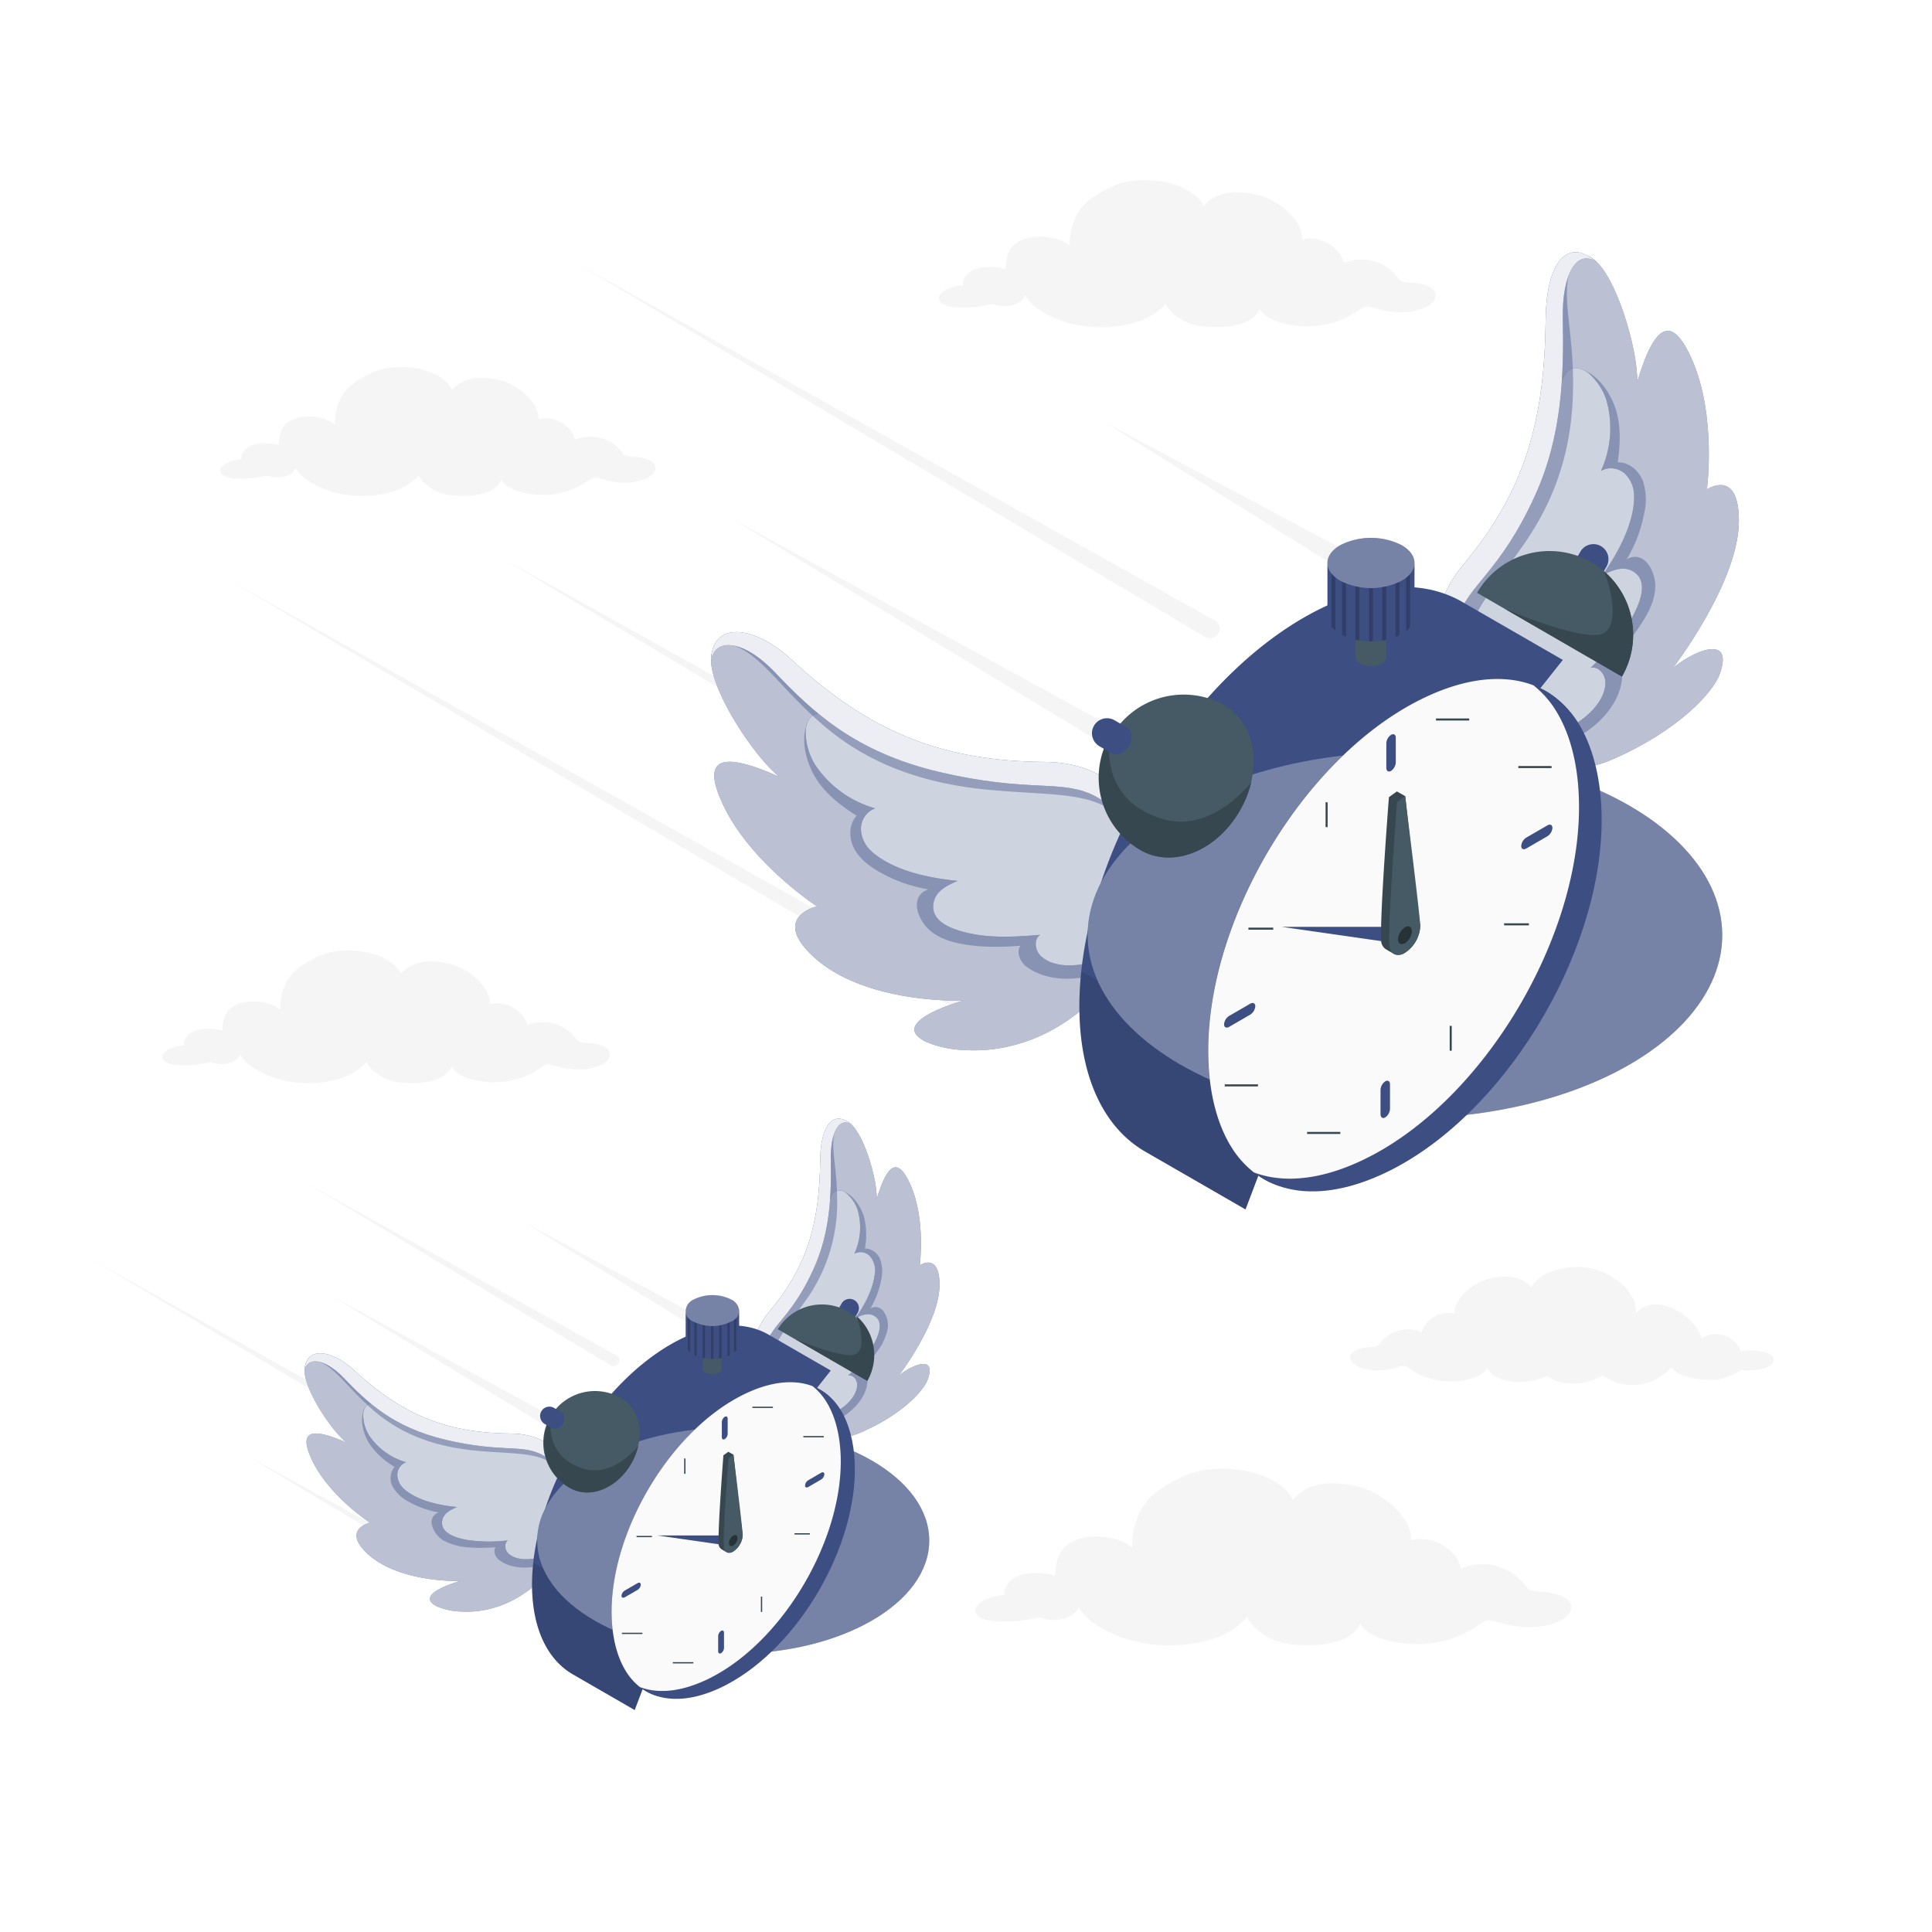 <svg class="animated" id="freepik_stories-time-flies" xmlns="http://www.w3.org/2000/svg" viewBox="0 0 500 500" version="1.1" xmlns:xlink="http://www.w3.org/1999/xlink" xmlns:svgjs="http://svgjs.com/svgjs"><style>svg#freepik_stories-time-flies:not(.animated) .animable {opacity: 0;}svg#freepik_stories-time-flies.animated #freepik--Clouds--inject-5 {animation: 1s 1 forwards cubic-bezier(.36,-0.01,.5,1.38) zoomOut;animation-delay: 0s;}svg#freepik_stories-time-flies.animated #freepik--lines-2--inject-5 {animation: 1s 1 forwards cubic-bezier(.36,-0.01,.5,1.38) slideDown;animation-delay: 0s;}svg#freepik_stories-time-flies.animated #freepik--clock-2--inject-5 {animation: 1s 1 forwards cubic-bezier(.36,-0.01,.5,1.38) zoomIn;animation-delay: 0s;}svg#freepik_stories-time-flies.animated #freepik--lines-1--inject-5 {animation: 1s 1 forwards cubic-bezier(.36,-0.01,.5,1.38) slideLeft;animation-delay: 0s;}svg#freepik_stories-time-flies.animated #freepik--clock-1--inject-5 {animation: 1s 1 forwards cubic-bezier(.36,-0.01,.5,1.38) lightSpeedLeft;animation-delay: 0s;}            @keyframes zoomOut {                0% {                    opacity: 0;                    transform: scale(1.5);                }                100% {                    opacity: 1;                    transform: scale(1);                }            }                    @keyframes slideDown {                0% {                    opacity: 0;                    transform: translateY(-30px);                }                100% {                    opacity: 1;                    transform: translateY(0);                }            }                    @keyframes zoomIn {                0% {                    opacity: 0;                    transform: scale(0.5);                }                100% {                    opacity: 1;                    transform: scale(1);                }            }                    @keyframes slideLeft {                0% {                    opacity: 0;                    transform: translateX(-30px);                }                100% {                    opacity: 1;                    transform: translateX(0);                }            }                    @keyframes lightSpeedLeft {              from {                transform: translate3d(-50%, 0, 0) skewX(20deg);                opacity: 0;              }              60% {                transform: skewX(-10deg);                opacity: 1;              }              80% {                transform: skewX(2deg);              }              to {                opacity: 1;                transform: translate3d(0, 0, 0);              }            }        </style><g id="freepik--Clouds--inject-5" class="animable" style="transform-origin: 250.51px 236.214px;"><path id="freepik--Cloud--inject-5" d="M404.2,413.05a17.73,17.73,0,0,0-6-1.1c-1.94-.16-2.55-.54-2.92-1a14.3,14.3,0,0,0-17.15-5.07c-1.14-4.64-6.75-8.66-12.93-7.31.21-6-7.49-12.5-14.4-14-6.64-1.41-12.42-.82-16.2,3.54-4.05-7.91-19.93-10.14-28.52-5.95-4.94,2.4-9.14,4.87-11.19,9.4a19,19,0,0,0-1.86,9c-3.35-2.95-10.05-3.75-14.52-2-4.82,1.87-5.19,5.5-5.43,9.2a16.92,16.92,0,0,0-8.78-.16c-3,.9-4.79,3.29-4.37,5.21-2.4-.13-8.13,1.81-7.47,4.35.74,2.85,7.28,2.56,9.72,2.47a44.73,44.73,0,0,0,6.84-1.07,10.43,10.43,0,0,0,3.55.67c4.17,0,5.93-1.81,6.6-3.36,2,4.28,9.26,7.54,14.38,8.85,9.62,2.46,23.25,1,29.18-6.24a10.77,10.77,0,0,0,2.86,3.5,16.69,16.69,0,0,0,8.91,3.61c4,.37,14.57.87,17.56-5.41,2.11,4.18,11.56,6.08,18.74,5.06a29.26,29.26,0,0,0,8.05-2.43,48.65,48.65,0,0,0,4.62-2.77c1.42-.85,2.06-.84,3.94-.27,4.93,1.49,10.66,2.09,15.69,0C407.13,418.12,408,414.76,404.2,413.05Z" style="fill: rgb(245, 245, 245); transform-origin: 329.52px 402.954px;" class="animable"></path><path id="freepik--cloud--inject-5" d="M351,349.36a11.73,11.73,0,0,1,3.9-.72c1.26-.1,1.66-.35,1.9-.62a9.32,9.32,0,0,1,11.18-3.3c.74-3,4.4-5.65,8.43-4.77-.14-3.93,4.88-8.15,9.38-9.11,4.33-.92,8.09-.53,10.56,2.31,2.64-5.15,13-6.61,18.59-3.88,3.22,1.57,5.67,3.32,7.29,6.13a7.77,7.77,0,0,1,1.16,4.45c5.23-5.76,15.27.63,17,6.5a6.82,6.82,0,0,1,10.13,3.37,13.82,13.82,0,0,1,6.93.49,2.29,2.29,0,0,1,1.48,1.07,1.71,1.71,0,0,1-.56,1.89c-1.41,1.17-4,1.64-7.67,1.45-.66.3-1.66.79-2.3,1.16a12.21,12.21,0,0,1-4.93,1.33c-4.81.06-8.82-.84-11.05-3.22a13.06,13.06,0,0,1-16.7,2.65,1.76,1.76,0,0,0-1.24-.44,1.81,1.81,0,0,0-.58.27c-3.56,2.22-10.37,2.38-13.43-.28a18.51,18.51,0,0,1-8.42,1.54c-2.64-.21-5.86-1-7.11-3.59-1.38,2.72-7.53,4-12.22,3.3a19.54,19.54,0,0,1-5.24-1.58,32,32,0,0,1-3-1.81,2.52,2.52,0,0,0-2.57-.18c-3.22,1-6.95,1.37-10.23,0C349.09,352.67,348.54,350.48,351,349.36Z" style="fill: rgb(245, 245, 245); transform-origin: 404.219px 343.181px;" class="animable"></path><path id="freepik--cloud--inject-5" d="M156.05,270.69a13.42,13.42,0,0,0-4.5-.83c-1.45-.11-1.91-.4-2.19-.72a10.75,10.75,0,0,0-12.89-3.81c-.86-3.48-5.07-6.51-9.72-5.49.16-4.53-5.62-9.39-10.82-10.5-5-1.06-9.33-.62-12.17,2.66-3-5.94-15-7.62-21.43-4.47-3.71,1.81-6.86,3.66-8.4,7.06a14.2,14.2,0,0,0-1.4,6.77c-2.52-2.22-7.56-2.82-10.92-1.52-3.62,1.4-3.9,4.13-4.07,6.91a12.83,12.83,0,0,0-6.6-.12c-2.28.68-3.6,2.47-3.29,3.92-1.8-.1-6.11,1.36-5.61,3.27.55,2.14,5.47,1.92,7.3,1.85a33.87,33.87,0,0,0,5.14-.8,8,8,0,0,0,2.67.5c3.13,0,4.46-1.36,5-2.52,1.53,3.21,7,5.66,10.8,6.64,7.24,1.86,17.48.73,21.93-4.68A8.13,8.13,0,0,0,97,277.44a12.54,12.54,0,0,0,6.69,2.71c3,.28,10.94.66,13.19-4.07,1.59,3.14,8.69,4.57,14.09,3.81a22.17,22.17,0,0,0,6-1.83,36.36,36.36,0,0,0,3.48-2.08c1.06-.64,1.54-.63,3-.2,3.7,1.11,8,1.57,11.78,0C158.25,274.5,158.88,272,156.05,270.69Z" style="fill: rgb(245, 245, 245); transform-origin: 99.934px 263.146px;" class="animable"></path><path id="freepik--cloud--inject-5" d="M167.85,119a12.89,12.89,0,0,0-4.37-.8c-1.42-.11-1.87-.39-2.14-.7a10.43,10.43,0,0,0-12.52-3.7c-.83-3.39-4.92-6.33-9.44-5.34.16-4.4-5.46-9.12-10.51-10.2-4.84-1-9.06-.6-11.82,2.59-3-5.78-14.55-7.41-20.82-4.35-3.61,1.76-6.67,3.56-8.17,6.87a13.75,13.75,0,0,0-1.36,6.57c-2.44-2.16-7.34-2.74-10.6-1.48-3.52,1.36-3.79,4-4,6.72a12.35,12.35,0,0,0-6.41-.12c-2.22.66-3.5,2.4-3.19,3.81-1.76-.1-5.94,1.32-5.46,3.17.54,2.08,5.32,1.87,7.1,1.8a33.17,33.17,0,0,0,5-.78,7.62,7.62,0,0,0,2.6.49c3,0,4.32-1.32,4.81-2.45,1.48,3.12,6.77,5.5,10.5,6.46,7,1.8,17,.7,21.3-4.55a7.86,7.86,0,0,0,2.09,2.55,12.2,12.2,0,0,0,6.51,2.63c2.88.27,10.63.64,12.81-4,1.55,3,8.44,4.44,13.69,3.7a21.72,21.72,0,0,0,5.87-1.77,35,35,0,0,0,3.37-2c1-.62,1.5-.61,2.88-.2,3.6,1.09,7.78,1.53,11.45,0C170,122.66,170.6,120.21,167.85,119Z" style="fill: rgb(245, 245, 245); transform-origin: 113.309px 111.674px;" class="animable"></path><path id="freepik--cloud--inject-5" d="M369.53,74a15,15,0,0,0-5-.92c-1.62-.12-2.13-.44-2.44-.79a11.9,11.9,0,0,0-14.3-4.23c-.95-3.87-5.63-7.22-10.78-6.09.18-5-6.24-10.43-12-11.66-5.52-1.17-10.34-.68-13.5,3-3.38-6.6-16.62-8.46-23.78-5-4.12,2-7.62,4.07-9.32,7.84a15.84,15.84,0,0,0-1.56,7.51c-2.79-2.46-8.38-3.13-12.11-1.69-4,1.56-4.32,4.59-4.52,7.67a14.08,14.08,0,0,0-7.32-.13c-2.53.75-4,2.74-3.65,4.35-2-.11-6.77,1.51-6.23,3.62.62,2.38,6.07,2.14,8.11,2.06a37.69,37.69,0,0,0,5.7-.89,8.81,8.81,0,0,0,3,.56c3.48,0,4.95-1.51,5.5-2.81,1.7,3.57,7.73,6.29,12,7.38,8,2.06,19.39.8,24.33-5.2A9.05,9.05,0,0,0,304,81.5a14,14,0,0,0,7.43,3c3.3.31,12.14.73,14.64-4.51,1.76,3.48,9.64,5.07,15.63,4.22a24.58,24.58,0,0,0,6.7-2,38.61,38.61,0,0,0,3.86-2.31c1.18-.71,1.71-.7,3.29-.22,4.11,1.24,8.88,1.74,13.07,0C372,78.24,372.67,75.44,369.53,74Z" style="fill: rgb(245, 245, 245); transform-origin: 307.267px 65.651px;" class="animable"></path></g><g id="freepik--lines-2--inject-5" class="animable" style="transform-origin: 101.508px 360.872px;"><path id="freepik--Lines--inject-5" d="M129.93,413.38a1.36,1.36,0,0,0-.66-.87l-65-35.58L128,415.24a1.36,1.36,0,0,0,2-1.52Zm48.48-73.95-42.76-23.11L177,341.78a1.37,1.37,0,0,0,1,.18h0A1.35,1.35,0,0,0,178.41,339.43Zm-18.73,11.43-80.1-44.54,78.55,47.05a1.36,1.36,0,0,0,1.57-.14l.19-.15A1.36,1.36,0,0,0,159.68,350.86Zm-27.15,39.67a1.35,1.35,0,0,0,2-.79l.42-1.37h0L23.88,326Zm11.89-23.07L85.58,335.23l57.31,34.83a1.36,1.36,0,0,0,1.82-.41,1.88,1.88,0,0,1,.16-.23A1.36,1.36,0,0,0,144.42,367.46Z" style="fill: rgb(245, 245, 245); transform-origin: 101.508px 360.872px;" class="animable"></path></g><g id="freepik--clock-2--inject-5" class="animable" style="transform-origin: 160.983px 373.389px;"><g id="freepik--Clock--inject-5" class="animable" style="transform-origin: 160.983px 373.389px;"><path d="M135.8,372.78c-8.76-2.22-18.26,1.33-32.41-6.62-11.89-6.69-22.1-22-24.52-12.31-.83,4.65,6.52,16,10.81,19.5-9.7-4.29-12.36-2.72-8.92,4.54,4.45,9.36,15,16.19,15,16.19s-7.17,1.62-1,7.7c8.23,8,24.34,7.37,24.34,7.37s-12.42,3.41-6,6.59a16.91,16.91,0,0,0,6,1.31c20.11,1.33,35.87-21.87,27.36-37.45C144.23,375.35,139.28,373.67,135.8,372.78Z" style="fill: #3C4E82; transform-origin: 113.812px 383.914px;" id="elhnhg1h27ta" class="animable"></path><g id="elwi60sc4q6v"><path d="M135.8,372.78c-8.76-2.22-18.26,1.33-32.41-6.62-11.89-6.69-22.1-22-24.52-12.31-.83,4.65,6.52,16,10.81,19.5-9.7-4.29-12.36-2.72-8.92,4.54,4.45,9.36,15,16.19,15,16.19s-7.17,1.62-1,7.7c8.23,8,24.34,7.37,24.34,7.37s-12.42,3.41-6,6.59a16.91,16.91,0,0,0,6,1.31c20.11,1.33,35.87-21.87,27.36-37.45C144.23,375.35,139.28,373.67,135.8,372.78Z" style="fill: rgb(255, 255, 255); opacity: 0.65; transform-origin: 113.812px 383.914px;" class="animable" id="elutoakr69vck"></path></g><g id="elbqyzmkxlevj"><path d="M137.9,380.88c-5.47-2-11.28-2.85-16.89-4.41-7.47-2.09-14.53-5.42-21.55-8.72l-5-3.48c-1.5,2.66-.58,6.53,1,9.15a19.83,19.83,0,0,0,6.64,6.2,4.69,4.69,0,0,0-.4,5.26,10,10,0,0,0,4.08,3.77,23.89,23.89,0,0,0,7.77,2.75,2.68,2.68,0,0,0-1.72,3.42,6.46,6.46,0,0,0,3.07,3.93,16,16,0,0,0,6.44,1.72,43.27,43.27,0,0,0,6.92-.06c-.76,1.13,0,2.73,1.16,3.5,3.23,2.24,7.73,2.12,11.35,1a18.15,18.15,0,0,0,3.84-1.73,26.37,26.37,0,0,0,4.26-15.35A27.39,27.39,0,0,0,137.9,380.88Z" style="fill: #3C4E82; opacity: 0.4; transform-origin: 121.293px 384.981px;" class="animable" id="el11sk0m0abzb"></path></g><path d="M130.22,372.67a138,138,0,0,1-16.61-3.37A160.48,160.48,0,0,1,98,363.66a3.82,3.82,0,0,0-2.24-.35c-1.16.28-1.71,1.59-1.77,2.79a10.23,10.23,0,0,0,1.45,5.25,17.08,17.08,0,0,0,9.67,7.07,3.5,3.5,0,0,0-2.27,3.57c.25,2.42,1.93,3.64,3.3,4.52,3.45,2.21,8.07,3.11,12.15,3.51-1.56.66-3.3,1.52-3.76,3.15-1,3.68,3.85,4.91,6.43,5.38a40.12,40.12,0,0,0,10.5.1c-1.06.76-.81,2.51.13,3.4,2.93,2.72,9.38,1.27,12.23-1,3.88-3.13,5.6-7.8,5-13.92-.86-4.35-3.86-9.16-7.62-11.49-3.14-2-7-2.38-10.63-2.89Z" style="fill: #3C4E82; transform-origin: 121.463px 383.399px;" id="elxgkw8m1a3zo" class="animable"></path><g id="elss82rnoi5y"><path d="M130.22,372.67a138,138,0,0,1-16.61-3.37A160.48,160.48,0,0,1,98,363.66a3.82,3.82,0,0,0-2.24-.35c-1.16.28-1.71,1.59-1.77,2.79a10.23,10.23,0,0,0,1.45,5.25,17.08,17.08,0,0,0,9.67,7.07,3.5,3.5,0,0,0-2.27,3.57c.25,2.42,1.93,3.64,3.3,4.52,3.45,2.21,8.07,3.11,12.15,3.51-1.56.66-3.3,1.52-3.76,3.15-1,3.68,3.85,4.91,6.43,5.38a40.12,40.12,0,0,0,10.5.1c-1.06.76-.81,2.51.13,3.4,2.93,2.72,9.38,1.27,12.23-1,3.88-3.13,5.6-7.8,5-13.92-.86-4.35-3.86-9.16-7.62-11.49-3.14-2-7-2.38-10.63-2.89Z" style="fill: rgb(255, 255, 255); opacity: 0.75; transform-origin: 121.463px 383.399px;" class="animable" id="el3bkgja7k85y"></path></g><g id="elfascrg7wvs"><path d="M146.55,379.6c-2.32-4.25-7.27-5.93-10.75-6.82-8.76-2.22-18.26,1.33-32.41-6.62-8.63-4.85-16.36-14.24-20.88-15.33l.14,1.61c4.28,1.57,7.48,7,14.12,12.67s15.06,9.34,27.05,10.38,18,0,22.58,7c.73,1.11,1.29,1.33,1.71.92A18.88,18.88,0,0,0,146.55,379.6Z" style="fill: #3C4E82; opacity: 0.4; transform-origin: 115.31px 367.216px;" class="animable" id="elbeowkkj4z89"></path></g><path d="M148.82,387.11c-.28-7.12-4.54-16-16.6-16.11-16.17-.13-27.8-4.53-40.48-16.31-6.16-5.73-12.94-6.25-12.92.28.43-3.82,5-3.72,10.18,1.68,6,6.24,12.71,12.78,26.47,16s18.83,1.25,24,3.46C143.34,377.77,146.81,382.07,148.82,387.11Z" style="fill: #3C4E82; transform-origin: 113.82px 368.671px;" id="eli5zhrxhacj" class="animable"></path><g id="elztpb7kx4mgd"><path d="M148.82,387.11c-.28-7.12-4.54-16-16.6-16.11-16.17-.13-27.8-4.53-40.48-16.31-6.16-5.73-12.94-6.25-12.92.28.43-3.82,5-3.72,10.18,1.68,6,6.24,12.71,12.78,26.47,16s18.83,1.25,24,3.46C143.34,377.77,146.81,382.07,148.82,387.11Z" style="fill: rgb(255, 255, 255); opacity: 0.9; transform-origin: 113.82px 368.671px;" class="animable" id="elkylszs1wag"></path></g><path d="M198.19,343.11c3.79-7.68,12.16-12.33,15.14-27.44,2.51-12.7-2.21-29.52,6.23-25.27,3.84,2.28,7.44,14.57,7.35,19.85,2.87-9.64,5.63-10.59,8.72-3.62,4,9,2.41,20.82,2.41,20.82s5-3.42,5.12,4.84c.12,9.86-10.59,23.78-10.59,23.78,3-2.62,10-5.8,7.5,1-1,2.72-6.31,8.85-17.07,13.56-12.89,5.65-26.23-4.26-26.52-15.52C196.37,350.47,196.69,346.15,198.19,343.11Z" style="fill: #3C4E82; transform-origin: 219.811px 330.998px;" id="elf6b5z0nh2wf" class="animable"></path><g id="el7gks41a9dn8"><path d="M198.19,343.11c3.79-7.68,12.16-12.33,15.14-27.44,2.51-12.7-2.21-29.52,6.23-25.27,3.84,2.28,7.44,14.57,7.35,19.85,2.87-9.64,5.63-10.59,8.72-3.62,4,9,2.41,20.82,2.41,20.82s5-3.42,5.12,4.84c.12,9.86-10.59,23.78-10.59,23.78,3-2.62,10-5.8,7.5,1-1,2.72-6.31,8.85-17.07,13.56-12.89,5.65-26.23-4.26-26.52-15.52C196.37,350.47,196.69,346.15,198.19,343.11Z" style="fill: rgb(255, 255, 255); opacity: 0.65; transform-origin: 219.811px 330.998px;" class="animable" id="eldxo20pex1ua"></path></g><g id="elo2lv4x1hvh"><path d="M202.71,349.63c1.94-5.17,4.88-9.89,7.2-14.9,3.09-6.67,5-13.81,7-20.91l.56-5.74c2.84.57,5,3.62,6,6.37a19,19,0,0,1,.37,8.63,4.41,4.41,0,0,1,4,3,9.52,9.52,0,0,1,.19,5.27,22.67,22.67,0,0,1-2.79,7.29,2.54,2.54,0,0,1,3.51.89,6.14,6.14,0,0,1,.93,4.63,14.94,14.94,0,0,1-2.72,5.7,40.79,40.79,0,0,1-4.29,4.95c1.28.15,1.94,1.71,1.8,3-.38,3.71-3.23,6.87-6.26,8.78a17.14,17.14,0,0,1-3.6,1.69c-6.9,1.53-14-1.43-13.62-6.43A26.05,26.05,0,0,1,202.71,349.63Z" style="fill: #3C4E82; opacity: 0.4; transform-origin: 215.33px 338.382px;" class="animable" id="el2klve640mbi"></path></g><path d="M201.54,339a132.49,132.49,0,0,0,7.78-14,156.42,156.42,0,0,0,5.57-14.77,3.62,3.62,0,0,1,1.11-1.83,2.64,2.64,0,0,1,3.09.45,9.76,9.76,0,0,1,2.88,4.3,16.28,16.28,0,0,1-.87,11.33,3.29,3.29,0,0,1,4,.58,5.74,5.74,0,0,1,1.21,5.16c-.53,3.86-2.72,7.74-4.94,10.93,1.44-.72,3.12-1.44,4.57-.77,3.28,1.52,1.15,5.82-.09,8a38.1,38.1,0,0,1-6.37,7.62c1.19-.29,2.3,1,2.35,2.2.16,3.79-4.84,7.54-8.23,8.17-4.63.86-10.14,1.64-14.19-2.55-2.59-3.31-3.09-10.87-2.46-15,.53-3.48,2.58-6.49,4.45-9.45Z" style="fill: #3C4E82; transform-origin: 212.194px 337.571px;" id="elfkkx7e6ozeo" class="animable"></path><g id="elja0oxdwiw9j"><path d="M201.54,339a132.49,132.49,0,0,0,7.78-14,156.42,156.42,0,0,0,5.57-14.77,3.62,3.62,0,0,1,1.11-1.83,2.64,2.64,0,0,1,3.09.45,9.76,9.76,0,0,1,2.88,4.3,16.28,16.28,0,0,1-.87,11.33,3.29,3.29,0,0,1,4,.58,5.74,5.74,0,0,1,1.21,5.16c-.53,3.86-2.72,7.74-4.94,10.93,1.44-.72,3.12-1.44,4.57-.77,3.28,1.52,1.15,5.82-.09,8a38.1,38.1,0,0,1-6.37,7.62c1.19-.29,2.3,1,2.35,2.2.16,3.79-4.84,7.54-8.23,8.17-4.63.86-10.14,1.64-14.19-2.55-2.59-3.31-3.09-10.87-2.46-15,.53-3.48,2.58-6.49,4.45-9.45Z" style="fill: rgb(255, 255, 255); opacity: 0.75; transform-origin: 212.194px 337.571px;" class="animable" id="eldnosq7txffe"></path></g><g id="elqy1r7swfhnl"><path d="M195.85,355.71c-.85-4.53.84-9.56,2.34-12.6,3.79-7.68,12.16-12.33,15.14-27.44,1.82-9.21-.16-20.59,1.83-24.52l1.07,1.1c-1.51,4.05.41,9.7.42,18a43.35,43.35,0,0,1-8.22,26.45c-6.62,9.28-9.25,12.11-9.81,20-.15,2.07-.18,4.12-.73,4.17A13.8,13.8,0,0,1,195.85,355.71Z" style="fill: #3C4E82; opacity: 0.4; transform-origin: 206.142px 326.01px;" class="animable" id="elgbqzc37uhka"></path></g><path d="M199.37,363.77c-4.93-4.6-7.59-15.6-.26-24.35,9.83-11.72,13-22.91,13.15-39.24.1-9,3.46-13.18,8.13-9.13-3-2.05-5.53,1.65-5.38,9.2.16,8.7-.07,18.5-4.44,28.13-5.53,12.19-10.66,14.33-12.24,19.4C197.14,351.62,197,359.21,199.37,363.77Z" style="fill: #3C4E82; transform-origin: 207.484px 326.635px;" id="ell561qvigndd" class="animable"></path><g id="elxc2r50yt3zk"><path d="M199.37,363.77c-4.93-4.6-7.59-15.6-.26-24.35,9.83-11.72,13-22.91,13.15-39.24.1-9,3.46-13.18,8.13-9.13-3-2.05-5.53,1.65-5.38,9.2.16,8.7-.07,18.5-4.44,28.13-5.53,12.19-10.66,14.33-12.24,19.4C197.14,351.62,197,359.21,199.37,363.77Z" style="fill: rgb(255, 255, 255); opacity: 0.9; transform-origin: 207.484px 326.635px;" class="animable" id="elhrsi32zzg5e"></path></g><g id="freepik--Timer--inject-5" class="animable" style="transform-origin: 189.085px 396.211px;"><g id="freepik--clock--inject-5" class="animable" style="transform-origin: 189.085px 398.7px;"><g id="freepik--clock--inject-5" class="animable" style="transform-origin: 189.085px 398.7px;"><path d="M215,354.69l-16.19-9.34c-6.48-3.67-15.4-3.1-25.24,2.58-19.82,11.44-35.88,39.26-35.88,62.14,0,11.37,4,19.37,10.39,23.15l16.18,9.34,2.28-6a37.78,37.78,0,0,0,9.92-4.11c19.82-11.44,35.88-39.26,35.88-62.14A38.17,38.17,0,0,0,211,359.75Z" style="fill: #3C4E82; transform-origin: 176.345px 392.797px;" id="el0i5cmf14dlfw" class="animable"></path><g id="el5m6q3l0dm6q"><path d="M138,404.47a53.32,53.32,0,0,0-.32,5.6c0,11.37,4,19.37,10.39,23.15l16.18,9.34,2.28-6c.75-.18,1.51-.4,2.27-.65l3.39-11.7Z" style="opacity: 0.1; transform-origin: 154.935px 423.515px;" class="animable" id="elir9i5x1nb4"></path></g><g id="el3vd45uuwfjg"><ellipse cx="189.76" cy="398.7" rx="50.73" ry="29.29" style="fill: #3C4E82; transform-origin: 189.76px 398.7px; transform: rotate(-60deg);" class="animable" id="eleqertxf3r4v"></ellipse></g><g id="elcudbjfs4b7f"><ellipse cx="189.76" cy="398.7" rx="50.73" ry="29.29" style="fill: rgb(255, 255, 255); opacity: 0.3; transform-origin: 189.76px 398.7px; transform: rotate(-60deg);" class="animable" id="ell15615l5qr"></ellipse></g><path d="M217,364.48c-4.45-7.7-13.57-8.57-24.4-2.32-17.91,10.34-33.05,36.56-33.05,57.25,0,5.42,1,10.09,3,13.5,4.45,7.71,13.57,8.58,24.4,2.32C204.86,424.89,220,398.67,220,378c0-5.42-1-10.09-3-13.5Z" style="fill: #3C4E82; transform-origin: 189.775px 398.699px;" id="elqf38fis27bc" class="animable"></path><path d="M217.48,364.77c-5-8-14.8-9.29-26.11-3.31-18.71,9.88-33.85,36.1-33.06,57.25.21,5.54,1.5,10.35,3.74,13.92,5,8,14.8,9.28,26.1,3.31,18.72-9.89,33.85-36.1,33.06-57.25-.21-5.55-1.5-10.36-3.73-13.92Z" style="fill: #3C4E82; transform-origin: 189.76px 398.698px;" id="elxpo9o9a1oi" class="animable"></path><path d="M184.51,433.89c-7.2,3.8-13.77,4.67-18.89,2.73a15.32,15.32,0,0,1-3.57-4c-2.24-3.57-3.53-8.38-3.74-13.92-.79-21.15,14.35-47.37,33.06-57.25,7.2-3.81,13.76-4.67,18.89-2.73a15.33,15.33,0,0,1,3.57,4h0c2.23,3.56,3.52,8.38,3.73,13.92C218.36,397.79,203.22,424,184.51,433.89Z" style="fill: rgb(250, 250, 250); transform-origin: 187.935px 397.669px;" id="eljbg54nuvn5" class="animable"></path><path d="M187.56,366.67a1.73,1.73,0,0,0-.75,1.38v3.88c0,.52.34.75.76.5a1.73,1.73,0,0,0,.75-1.38v-3.88C188.32,366.65,188,366.42,187.56,366.67Z" style="fill: #3C4E82; transform-origin: 187.565px 369.55px;" id="elqoaa1q5bia" class="animable"></path><path d="M213.34,381.55a1.73,1.73,0,0,1-.82,1.34l-3.36,1.95c-.45.26-.81.08-.81-.4a1.74,1.74,0,0,1,.82-1.35l3.36-1.95C213,380.89,213.34,381.07,213.34,381.55Z" style="fill: #3C4E82; transform-origin: 210.845px 382.993px;" id="el2kda1qv8nde" class="animable"></path><path d="M160.84,413a1.76,1.76,0,0,1,.82-1.35l3.36-1.94c.45-.26.81-.08.81.4a1.74,1.74,0,0,1-.82,1.35l-3.36,1.94C161.2,413.61,160.84,413.43,160.84,413Z" style="fill: #3C4E82; transform-origin: 163.335px 411.539px;" id="elli5o1ufuh1s" class="animable"></path><path d="M186.62,427.83a1.73,1.73,0,0,0,.75-1.38v-3.89c0-.51-.34-.74-.76-.49a1.73,1.73,0,0,0-.75,1.38v3.88C185.86,427.85,186.2,428.07,186.62,427.83Z" style="fill: #3C4E82; transform-origin: 186.615px 424.948px;" id="eln2u2hpof3ho" class="animable"></path></g><polygon points="189.09 400.1 170.07 397.37 190.58 397.37 189.09 400.1" style="fill: #3C4E82; transform-origin: 180.325px 398.735px;" id="el299yfthk3ih" class="animable"></polygon><path d="M189.82,376.48s1.76,16.34,2.31,20.13a2.73,2.73,0,0,1,.08.67,5.42,5.42,0,0,1-2.45,4.24,1.71,1.71,0,0,1-1.73.18l-1.31-.76a1.7,1.7,0,0,1-.73-1.59c-.23-3.92,1.23-22.72,1.23-22.72l1.27-.91Z" style="fill: rgb(55, 71, 79); transform-origin: 189.088px 388.788px;" id="elzxrqllumasp" class="animable"></path><path d="M192.21,397.28a5.42,5.42,0,0,1-2.45,4.24c-1.35.79-2.45.15-2.45-1.41-.22-3.91,1.23-22.71,1.23-22.71l1.28-.92S192.2,395.71,192.21,397.28Z" style="fill: rgb(69, 90, 100); transform-origin: 189.749px 389.169px;" id="el0p55jb7fuzw" class="animable"></path><path d="M190.87,398.06a2.48,2.48,0,0,1-1.11,1.92c-.61.35-1.11.06-1.11-.64a2.45,2.45,0,0,1,1.11-1.92C190.37,397.07,190.87,397.35,190.87,398.06Z" style="fill: rgb(38, 50, 56); transform-origin: 189.76px 398.699px;" id="elv0d7uugh9b" class="animable"></path><g id="elb1cx5buq22c"><rect x="205.62" y="396.8" width="3.97" height="0.33" style="fill: rgb(55, 71, 79); transform-origin: 207.605px 396.965px; transform: rotate(-6.87deg);" class="animable" id="elj0k7jdu99l"></rect></g><g id="elpk7a46vexm"><rect x="196.92" y="413.2" width="0.33" height="3.97" style="fill: rgb(55, 71, 79); transform-origin: 197.085px 415.185px; transform: rotate(-23.14deg);" class="animable" id="elvxnho2dupvp"></rect></g><g id="elm6bvmd6aq1j"><rect x="177.07" y="377.45" width="0.33" height="3.97" style="fill: rgb(55, 71, 79); transform-origin: 177.235px 379.435px; transform: rotate(-23.14deg);" class="animable" id="el9hlh5h62wb4"></rect></g><g id="elg4qb53k6rmm"><rect x="164.74" y="397.49" width="3.97" height="0.33" style="fill: rgb(55, 71, 79); transform-origin: 166.725px 397.655px; transform: rotate(-6.87deg);" class="animable" id="ely1u73vko8c"></rect></g><g id="elkzwo86e80f"><rect x="207.9" y="371.65" width="5.31" height="0.33" style="fill: rgb(55, 71, 79); transform-origin: 210.555px 371.815px; transform: rotate(-48.29deg);" class="animable" id="el54bb4te7slk"></rect></g><g id="eluf8u78v698"><rect x="194.72" y="364.05" width="5.31" height="0.33" style="fill: rgb(55, 71, 79); transform-origin: 197.375px 364.215px; transform: rotate(-71.69deg);" class="animable" id="ellcntmj8hwai"></rect></g><g id="elde6nfqu6epa"><rect x="174.12" y="430.16" width="5.31" height="0.33" style="fill: rgb(55, 71, 79); transform-origin: 176.775px 430.325px; transform: rotate(-71.69deg);" class="animable" id="eln7z3dw0sw5e"></rect></g><g id="elai1wrs366zq"><rect x="160.95" y="422.55" width="5.31" height="0.33" style="fill: rgb(55, 71, 79); transform-origin: 163.605px 422.715px; transform: rotate(-48.26deg);" class="animable" id="elnke014070o"></rect></g></g><path d="M186.76,344.9a1.21,1.21,0,0,0-.71-1,3.81,3.81,0,0,0-3.45,0,1.21,1.21,0,0,0-.71,1v9.35a1.21,1.21,0,0,0,.71,1,3.81,3.81,0,0,0,3.45,0,1.21,1.21,0,0,0,.71-1Z" style="fill: rgb(69, 90, 100); transform-origin: 184.325px 349.575px;" id="eljrjb6xm6z3d" class="animable"></path><path d="M182.6,345.9a1.23,1.23,0,0,1-.71-1,1.21,1.21,0,0,1,.71-1,3.81,3.81,0,0,1,3.45,0,1.21,1.21,0,0,1,.71,1,1.23,1.23,0,0,1-.71,1A3.81,3.81,0,0,1,182.6,345.9Z" style="fill: rgb(55, 71, 79); transform-origin: 184.325px 344.9px;" id="el6gma7k6n1l7" class="animable"></path><path d="M191.29,339.19a3.45,3.45,0,0,0-2-2.84,10.87,10.87,0,0,0-9.84,0,3.45,3.45,0,0,0-2,2.84v8.52a3.45,3.45,0,0,0,2,2.84,10.87,10.87,0,0,0,9.84,0,3.45,3.45,0,0,0,2-2.84Z" style="fill: #3C4E82; transform-origin: 184.37px 343.45px;" id="elhsefgsb0t5b" class="animable"></path><g id="elt7l5noaixj"><path d="M179.41,342a3,3,0,0,1,0-5.68,10.87,10.87,0,0,1,9.84,0,3,3,0,0,1,0,5.68A10.87,10.87,0,0,1,179.41,342Z" style="fill: rgb(255, 255, 255); opacity: 0.3; transform-origin: 184.33px 339.16px;" class="animable" id="el3m450hzijii"></path></g><g id="elqmcxo5dkyas"><path d="M179.71,342.18v8.52c.19.09.4.19.61.27v-8.51A5.67,5.67,0,0,1,179.71,342.18Zm2.13.75v8.53l.61.1V343A4.1,4.1,0,0,1,181.84,342.93ZM178,340.86v8.52a4.39,4.39,0,0,0,.61.61v-8.51A3.56,3.56,0,0,1,178,340.86Zm10.25,1.63V351a5.67,5.67,0,0,0,.61-.28v-8.51A4.72,4.72,0,0,1,188.26,342.49Zm1.7-.95v8.51a4.2,4.2,0,0,0,.6-.59V341A3.63,3.63,0,0,1,190,341.54Zm-3.83,1.51v8.52l.61-.1v-8.53A4.34,4.34,0,0,1,186.13,343.05Zm-2.11.14v8.52h.61v-8.52A3.11,3.11,0,0,1,184,343.19Z" style="opacity: 0.2; transform-origin: 184.275px 346.285px;" class="animable" id="eljk3kn5whh4p"></path></g><path d="M163.35,378.8c-3.7,6.39-10.66,9.28-15.9,6.26a13.38,13.38,0,1,1,13.4-23.16C166.06,365,167,372.4,163.35,378.8Z" style="fill: rgb(69, 90, 100); transform-origin: 153.074px 373.132px;" id="el0v6d29yfxn4" class="animable"></path><path d="M147.45,385.06c5.24,3,12.2.13,15.9-6.26a17,17,0,0,0,1.82-4.59c-.22.28-6.37,8.13-14,5.92s-9.25-8.25-8.58-13.35A13.37,13.37,0,0,0,147.45,385.06Z" style="fill: rgb(55, 71, 79); transform-origin: 152.977px 376.516px;" id="elzuknhw9b96" class="animable"></path><path d="M145.3,365.48l-1.94-1.13a2.4,2.4,0,0,0-2.46,4.12l2,1.16a2.16,2.16,0,0,0,2.74-1.18C146.3,367.3,146.15,366,145.3,365.48Z" style="fill: #3C4E82; transform-origin: 142.916px 366.903px;" id="elu6kzqycnfx" class="animable"></path><path d="M219.65,343.78l2.3-4a2.4,2.4,0,0,0-4.13-2.46l-2.32,4a2.16,2.16,0,0,0,1.18,2.74C217.83,344.78,219.16,344.63,219.65,343.78Z" style="fill: #3C4E82; transform-origin: 218.827px 340.333px;" id="el2zzi3e3gpzl" class="animable"></path><path d="M201.29,344a13.38,13.38,0,0,1,23.16,13.39Z" style="fill: rgb(69, 90, 100); transform-origin: 213.689px 347.493px;" id="elo9vbg417qwl" class="animable"></path><path d="M221.55,340.48c.76,1.58,2.81,8.26,0,9.92s-15.77-3.85-15.77-3.85l18.68,10.8A13.37,13.37,0,0,0,221.55,340.48Z" style="fill: rgb(55, 71, 79); transform-origin: 216.017px 348.915px;" id="el365uet0zuk5" class="animable"></path></g></g></g><g id="freepik--lines-1--inject-5" class="animable" style="transform-origin: 203.335px 168.737px;"><path id="freepik--lines--inject-5" d="M264.35,266.07a2.3,2.3,0,0,0-1.1-1.46l-204-114.53,201.9,119.13a2.28,2.28,0,0,0,3.37-2.56Zm81.76-124.68-60-32,57.67,36a2.23,2.23,0,0,0,1.69.29h.09A2.27,2.27,0,0,0,346.11,141.39Zm-31.59,19.27L148.93,67.94l163,96.94a2.29,2.29,0,0,0,2.65-.23l.31-.26A2.27,2.27,0,0,0,314.52,160.66Zm-45.78,66.88a2.28,2.28,0,0,0,3.36-1.32c.22-.77.46-1.55.7-2.32h0l-143-79.54Zm20-38.89-99.21-54.36L286.21,193a2.29,2.29,0,0,0,3.06-.69l.27-.4A2.28,2.28,0,0,0,288.78,188.65Z" style="fill: rgb(245, 245, 245); transform-origin: 203.335px 168.737px;" class="animable"></path></g><g id="freepik--clock-1--inject-5" class="animable" style="transform-origin: 317.018px 201.055px;"><g id="freepik--clock--inject-5" class="animable" style="transform-origin: 317.018px 201.055px;"><path d="M276.26,200.08c-14.18-3.6-29.56,2.15-52.47-10.73-19.25-10.83-35.76-35.61-39.68-19.92C182.76,177,194.66,195.27,201.6,201c-15.69-7-20-4.4-14.43,7.35,7.19,15.16,24.27,26.21,24.27,26.21s-11.61,2.63-1.53,12.47c13.31,13,39.4,11.92,39.4,11.92s-20.11,5.52-9.66,10.67a27.27,27.27,0,0,0,9.72,2.12c32.55,2.16,58.06-35.4,44.29-60.61C289.9,204.23,281.88,201.51,276.26,200.08Z" style="fill: #3C4E82; transform-origin: 240.74px 218.097px;" id="el3z4ec31uack" class="animable"></path><g id="elrjtfxbdkb1s"><path d="M276.26,200.08c-14.18-3.6-29.56,2.15-52.47-10.73-19.25-10.83-35.76-35.61-39.68-19.92C182.76,177,194.66,195.27,201.6,201c-15.69-7-20-4.4-14.43,7.35,7.19,15.16,24.27,26.21,24.27,26.21s-11.61,2.63-1.53,12.47c13.31,13,39.4,11.92,39.4,11.92s-20.11,5.52-9.66,10.67a27.27,27.27,0,0,0,9.72,2.12c32.55,2.16,58.06-35.4,44.29-60.61C289.9,204.23,281.88,201.51,276.26,200.08Z" style="fill: rgb(255, 255, 255); opacity: 0.65; transform-origin: 240.74px 218.097px;" class="animable" id="elkvnxj9h9zae"></path></g><g id="elqc4yzz0clqd"><path d="M279.65,213.18c-8.86-3.22-18.26-4.61-27.33-7.14-12.1-3.38-23.53-8.76-34.89-14.12l-8.07-5.63c-2.43,4.32-.94,10.57,1.6,14.82s6.58,7.38,10.75,10c-2.07,2.22-2.07,5.83-.65,8.51s4,4.59,6.61,6.09a38.55,38.55,0,0,0,12.57,4.46c-3.38,1.19-3.09,4.18-2.78,5.54a10.5,10.5,0,0,0,5,6.36c3.12,1.84,6.83,2.38,10.44,2.77a68.64,68.64,0,0,0,11.19-.09c-1.23,1.84.06,4.42,1.88,5.67,5.23,3.62,12.51,3.42,18.36,1.59a29.28,29.28,0,0,0,6.22-2.81c4.81-7.66,7.4-16.42,6.9-24.84C292.73,219.23,286.28,215.6,279.65,213.18Z" style="fill: #3C4E82; opacity: 0.4; transform-origin: 252.818px 219.791px;" class="animable" id="el6vrs0fkbjoa"></path></g><path d="M267.22,199.9a223.21,223.21,0,0,1-26.87-5.46c-8.79-2.38-16.91-5.88-25.36-9.13a6.28,6.28,0,0,0-3.62-.58c-1.88.46-2.77,2.59-2.87,4.52a16.62,16.62,0,0,0,2.35,8.51A27.63,27.63,0,0,0,226.5,209.2a5.66,5.66,0,0,0-3.67,5.78c.39,3.92,3.11,5.89,5.33,7.31,5.59,3.58,13.07,5,19.67,5.69-2.52,1.07-5.34,2.45-6.09,5.09-1.7,6,6.24,7.94,10.42,8.72,5.59,1,11.35.6,17,.15-1.7,1.23-1.31,4.07.23,5.5,4.73,4.41,15.18,2.06,19.78-1.64,6.28-5.07,9.08-12.62,8.18-22.54-1.4-7-6.25-14.81-12.34-18.6-5.08-3.16-11.27-3.84-17.2-4.68Z" style="fill: #3C4E82; transform-origin: 253.007px 217.254px;" id="elbcj670nc5l8" class="animable"></path><g id="el7bp310b1tf8"><path d="M267.22,199.9a223.21,223.21,0,0,1-26.87-5.46c-8.79-2.38-16.91-5.88-25.36-9.13a6.28,6.28,0,0,0-3.62-.58c-1.88.46-2.77,2.59-2.87,4.52a16.62,16.62,0,0,0,2.35,8.51A27.63,27.63,0,0,0,226.5,209.2a5.66,5.66,0,0,0-3.67,5.78c.39,3.92,3.11,5.89,5.33,7.31,5.59,3.58,13.07,5,19.67,5.69-2.52,1.07-5.34,2.45-6.09,5.09-1.7,6,6.24,7.94,10.42,8.72,5.59,1,11.35.6,17,.15-1.7,1.23-1.31,4.07.23,5.5,4.73,4.41,15.18,2.06,19.78-1.64,6.28-5.07,9.08-12.62,8.18-22.54-1.4-7-6.25-14.81-12.34-18.6-5.08-3.16-11.27-3.84-17.2-4.68Z" style="fill: rgb(255, 255, 255); opacity: 0.75; transform-origin: 253.007px 217.254px;" class="animable" id="el6joyfdsxfy5"></path></g><g id="el0qzy52ukza"><path d="M293.66,211.12c-3.76-6.89-11.78-9.61-17.4-11-14.18-3.6-29.56,2.15-52.47-10.73-14-7.85-26.48-23-33.8-24.81l.24,2.61c6.93,2.53,12.1,11.29,22.84,20.5s24.39,15.12,43.8,16.8,29.13,0,36.55,11.27c1.18,1.79,2.08,2.15,2.76,1.48A30.75,30.75,0,0,0,293.66,211.12Z" style="fill: #3C4E82; opacity: 0.4; transform-origin: 243.085px 191.067px;" class="animable" id="eloalaye1z3id"></path></g><path d="M297.33,223.26c-.45-11.51-7.35-25.92-26.87-26.07-26.17-.21-45-7.34-65.52-26.4-10-9.27-20.94-10.12-20.92.44.7-6.17,8.14-6,16.49,2.73,9.66,10.11,20.57,20.7,42.84,25.89s30.47,2,38.81,5.59C288.46,208.15,294.08,215.11,297.33,223.26Z" style="fill: #3C4E82; transform-origin: 240.675px 193.416px;" id="elqgvskeoy1m" class="animable"></path><g id="el2v9e2okpcgo"><path d="M297.33,223.26c-.45-11.51-7.35-25.92-26.87-26.07-26.17-.21-45-7.34-65.52-26.4-10-9.27-20.94-10.12-20.92.44.7-6.17,8.14-6,16.49,2.73,9.66,10.11,20.57,20.7,42.84,25.89s30.47,2,38.81,5.59C288.46,208.15,294.08,215.11,297.33,223.26Z" style="fill: rgb(255, 255, 255); opacity: 0.9; transform-origin: 240.675px 193.416px;" class="animable" id="elvmglebjjje"></path></g><path d="M377.25,152c6.12-12.43,19.68-19.95,24.51-44.41,4.05-20.56-3.59-47.79,10.07-40.9,6.22,3.68,12.05,23.58,11.89,32.12,4.65-15.6,9.12-17.13,14.13-5.84,6.46,14.55,3.9,33.69,3.9,33.69s8.13-5.54,8.28,7.83c.19,16-17.15,38.5-17.15,38.5,4.79-4.25,16.14-9.4,12.15,1.55-1.6,4.41-10.22,14.32-27.63,21.95-20.86,9.14-42.45-6.89-42.92-25.13C374.29,164,374.82,157,377.25,152Z" style="fill: #3C4E82; transform-origin: 412.238px 132.369px;" id="elg437pc8ymcv" class="animable"></path><g id="elh1kxppvz5wc"><path d="M377.25,152c6.12-12.43,19.68-19.95,24.51-44.41,4.05-20.56-3.59-47.79,10.07-40.9,6.22,3.68,12.05,23.58,11.89,32.12,4.65-15.6,9.12-17.13,14.13-5.84,6.46,14.55,3.9,33.69,3.9,33.69s8.13-5.54,8.28,7.83c.19,16-17.15,38.5-17.15,38.5,4.79-4.25,16.14-9.4,12.15,1.55-1.6,4.41-10.22,14.32-27.63,21.95-20.86,9.14-42.45-6.89-42.92-25.13C374.29,164,374.82,157,377.25,152Z" style="fill: rgb(255, 255, 255); opacity: 0.65; transform-origin: 412.238px 132.369px;" class="animable" id="elnu0uz6bj4t"></path></g><g id="elg6fy2fpe78o"><path d="M384.57,162.59c3.12-8.37,7.89-16,11.64-24.1,5-10.8,8.16-22.36,11.29-33.85l.92-9.3c4.59.93,8.16,5.87,9.65,10.32s1.25,9.31.6,14c2.86-.12,5.44,2.11,6.5,4.79a15.35,15.35,0,0,1,.31,8.53A36.56,36.56,0,0,1,421,144.75c2.93-1.69,4.89.36,5.68,1.43a9.92,9.92,0,0,1,1.51,7.5c-.59,3.39-2.48,6.39-4.41,9.23a64.45,64.45,0,0,1-6.94,8c2.08.24,3.13,2.77,2.92,4.86-.62,6-5.23,11.12-10.14,14.2a28,28,0,0,1-5.83,2.75c-11.16,2.46-22.74-2.33-22-10.41C380.87,175.75,382.23,168.86,384.57,162.59Z" style="fill: #3C4E82; opacity: 0.4; transform-origin: 404.941px 144.353px;" class="animable" id="elc6kdw0dgrj6"></path></g><path d="M382.67,145.42a213.92,213.92,0,0,0,12.58-22.72c3.68-7.8,6.16-15.82,9-23.91a6,6,0,0,1,1.81-3c1.49-1.07,3.55-.39,5,.73a15.89,15.89,0,0,1,4.67,7,26.48,26.48,0,0,1-1.41,18.35,5.31,5.31,0,0,1,6.4.93c2.57,2.71,2.31,5.89,2,8.37-.87,6.23-4.41,12.52-8,17.68,2.32-1.16,5-2.33,7.39-1.24,5.32,2.46,1.87,9.41-.14,12.9-2.69,4.67-6.54,8.54-10.31,12.32,1.92-.47,3.72,1.57,3.8,3.56.26,6.14-7.84,12.21-13.32,13.23-7.49,1.39-16.41,2.66-23-4.13-4.19-5.35-5-17.59-4-24.31.86-5.62,4.17-10.49,7.2-15.28Z" style="fill: #3C4E82; transform-origin: 399.846px 142.988px;" id="elgq460z9wjy" class="animable"></path><g id="elithttb5fs8"><path d="M382.67,145.42a213.92,213.92,0,0,0,12.58-22.72c3.68-7.8,6.16-15.82,9-23.91a6,6,0,0,1,1.81-3c1.49-1.07,3.55-.39,5,.73a15.89,15.89,0,0,1,4.67,7,26.48,26.48,0,0,1-1.41,18.35,5.31,5.31,0,0,1,6.4.93c2.57,2.71,2.31,5.89,2,8.37-.87,6.23-4.41,12.52-8,17.68,2.32-1.16,5-2.33,7.39-1.24,5.32,2.46,1.87,9.41-.14,12.9-2.69,4.67-6.54,8.54-10.31,12.32,1.92-.47,3.72,1.57,3.8,3.56.26,6.14-7.84,12.21-13.32,13.23-7.49,1.39-16.41,2.66-23-4.13-4.19-5.35-5-17.59-4-24.31.86-5.62,4.17-10.49,7.2-15.28Z" style="fill: rgb(255, 255, 255); opacity: 0.75; transform-origin: 399.846px 142.988px;" class="animable" id="elsn2r70igijc"></path></g><g id="elcqz48a2a4q9"><path d="M373.45,172.44c-1.37-7.33,1.37-15.47,3.8-20.4,6.12-12.43,19.68-19.95,24.51-44.41,2.94-14.91-.27-33.33,2.95-39.69l1.73,1.78c-2.44,6.56.67,15.71.68,29.14s-2.6,27.8-13.31,42.81-15,19.6-15.88,32.41c-.24,3.34-.28,6.66-1.18,6.74A22.68,22.68,0,0,1,373.45,172.44Z" style="fill: #3C4E82; opacity: 0.4; transform-origin: 390.102px 124.38px;" class="animable" id="el3js02venvcm"></path></g><path d="M379.15,185.48c-8-7.45-12.29-25.25-.42-39.4,15.91-19,21-37.09,21.29-63.51.16-14.63,5.6-21.34,13.16-14.79-4.86-3.32-9,2.67-8.72,14.89.27,14.08-.11,30-7.18,45.54-8.95,19.73-17.26,23.18-19.81,31.4C375.54,165.83,375.29,178.1,379.15,185.48Z" style="fill: #3C4E82; transform-origin: 392.283px 125.373px;" id="ellr3qxucoq1" class="animable"></path><g id="elazf6b5nb1no"><path d="M379.15,185.48c-8-7.45-12.29-25.25-.42-39.4,15.91-19,21-37.09,21.29-63.51.16-14.63,5.6-21.34,13.16-14.79-4.86-3.32-9,2.67-8.72,14.89.27,14.08-.11,30-7.18,45.54-8.95,19.73-17.26,23.18-19.81,31.4C375.54,165.83,375.29,178.1,379.15,185.48Z" style="fill: rgb(255, 255, 255); opacity: 0.9; transform-origin: 392.283px 125.373px;" class="animable" id="elxelkitcvsjs"></path></g><g id="freepik--timer--inject-5" class="animable" style="transform-origin: 362.529px 238.019px;"><g id="freepik--clock--inject-5" class="animable" style="transform-origin: 362.529px 242.02px;"><g id="freepik--clock--inject-5" class="animable" style="transform-origin: 362.529px 242.02px;"><path d="M404.46,170.79l-26.2-15.11c-10.49-6-24.92-5-40.86,4.17-32.07,18.51-58.06,63.54-58.06,100.57,0,18.41,6.42,31.36,16.81,37.48L322.34,313l3.69-9.71a61.8,61.8,0,0,0,16.06-6.66c32.07-18.51,58.07-63.54,58.07-100.57A62,62,0,0,0,397.93,179Z" style="fill: #3C4E82; transform-origin: 341.9px 232.455px;" id="el0jum6mre34k" class="animable"></path><g id="elti2yzxsaj7q"><path d="M279.84,251.37a87.11,87.11,0,0,0-.5,9.05c0,18.41,6.42,31.36,16.81,37.48L322.34,313l3.69-9.71c1.21-.3,2.43-.66,3.67-1.06l5.49-18.93Z" style="opacity: 0.1; transform-origin: 307.265px 282.185px;" class="animable" id="elqnprp8hy92d"></path></g><g id="el91luv3975m9"><ellipse cx="363.6" cy="242.02" rx="82.12" ry="47.41" style="fill: #3C4E82; transform-origin: 363.6px 242.02px; transform: rotate(-60deg);" class="animable" id="elc787myafxya"></ellipse></g><g id="ele9dfsxljmzu"><ellipse cx="363.6" cy="242.02" rx="82.12" ry="47.41" style="fill: rgb(255, 255, 255); opacity: 0.3; transform-origin: 363.6px 242.02px; transform: rotate(-60deg);" class="animable" id="el3bk3rcax12u"></ellipse></g><path d="M407.66,186.64c-7.2-12.47-22-13.88-39.49-3.76-29,16.75-53.51,59.18-53.5,92.67,0,8.77,1.68,16.33,4.87,21.85,7.2,12.48,22,13.88,39.49,3.76,29-16.74,53.5-59.18,53.5-92.67,0-8.77-1.68-16.33-4.87-21.85Z" style="fill: #3C4E82; transform-origin: 363.6px 242.022px;" id="elm55q69l3jui" class="animable"></path><path d="M408.46,187.1c-8.16-13-24-15-42.26-5.36-30.29,16-54.79,58.44-53.5,92.67.34,9,2.42,16.76,6,22.53,8.16,13,23.95,15,42.26,5.36,30.29-16,54.79-58.44,53.5-92.67-.34-9-2.43-16.76-6-22.53Z" style="fill: #3C4E82; transform-origin: 363.58px 242.02px;" id="el30nw0soxouo" class="animable"></path><path d="M355.1,299c-11.66,6.16-22.29,7.56-30.58,4.42a24.77,24.77,0,0,1-5.78-6.46c-3.62-5.77-5.7-13.56-6-22.53-1.29-34.23,23.21-76.66,53.5-92.67,11.65-6.15,22.28-7.56,30.58-4.42a24.82,24.82,0,0,1,5.78,6.47h0c3.61,5.76,5.7,13.56,6,22.52C409.88,240.55,385.39,283,355.1,299Z" style="fill: rgb(250, 250, 250); transform-origin: 360.67px 240.381px;" id="el5ttwfw4qa5r" class="animable"></path><path d="M360,190.18a2.8,2.8,0,0,0-1.22,2.23v6.29c0,.84.55,1.2,1.22.81a2.85,2.85,0,0,0,1.23-2.24V191C361.26,190.14,360.71,189.78,360,190.18Z" style="fill: #3C4E82; transform-origin: 360.006px 194.842px;" id="el60ir41vch4" class="animable"></path><path d="M401.76,214.27a2.8,2.8,0,0,1-1.32,2.17L395,219.59c-.72.42-1.31.13-1.31-.65a2.84,2.84,0,0,1,1.33-2.18l5.44-3.15C401.18,213.19,401.76,213.48,401.76,214.27Z" style="fill: #3C4E82; transform-origin: 397.725px 216.6px;" id="el3b5hs8t16uo" class="animable"></path><path d="M316.79,265.09a2.82,2.82,0,0,1,1.32-2.18l5.45-3.15c.72-.42,1.31-.12,1.31.66a2.86,2.86,0,0,1-1.33,2.18l-5.44,3.15C317.37,266.17,316.79,265.87,316.79,265.09Z" style="fill: #3C4E82; transform-origin: 320.83px 262.755px;" id="elhy5iybdvqpq" class="animable"></path><path d="M358.51,289.18a2.84,2.84,0,0,0,1.22-2.24v-6.29c0-.84-.55-1.2-1.22-.8a2.81,2.81,0,0,0-1.23,2.23v6.29C357.29,289.21,357.84,289.57,358.51,289.18Z" style="fill: #3C4E82; transform-origin: 358.505px 284.512px;" id="elm7obp86enr" class="animable"></path></g><polygon points="362.51 244.29 331.72 239.87 364.92 239.87 362.51 244.29" style="fill: #3C4E82; transform-origin: 348.32px 242.08px;" id="eljgsj8zw4h4e" class="animable"></polygon><path d="M363.69,206.06s2.85,26.45,3.74,32.58a4.59,4.59,0,0,1,.13,1.09,8.77,8.77,0,0,1-4,6.87,2.77,2.77,0,0,1-2.8.27l-2.12-1.22a2.75,2.75,0,0,1-1.19-2.58c-.36-6.33,2-36.76,2-36.76l2.07-1.49Z" style="fill: rgb(55, 71, 79); transform-origin: 362.486px 225.975px;" id="elvwh2qyxc7e" class="animable"></path><path d="M367.56,239.73a8.77,8.77,0,0,1-4,6.87c-2.19,1.26-4,.24-4-2.29-.36-6.33,2-36.76,2-36.76l2.07-1.49S367.55,237.19,367.56,239.73Z" style="fill: rgb(69, 90, 100); transform-origin: 363.541px 226.6px;" id="eltcwunvhmkl" class="animable"></path><path d="M365.39,241a4,4,0,0,1-1.79,3.1c-1,.57-1.79.11-1.79-1A4,4,0,0,1,363.6,240C364.59,239.38,365.39,239.84,365.39,241Z" style="fill: rgb(38, 50, 56); transform-origin: 363.6px 242.034px;" id="elu4zaxbb6m1" class="animable"></path><g id="el618d63o2rk"><rect x="389.26" y="238.95" width="6.42" height="0.53" style="fill: rgb(55, 71, 79); transform-origin: 392.47px 239.215px; transform: rotate(-6.87deg);" class="animable" id="el7q06ntc9ssq"></rect></g><g id="elvr73gssrwa9"><rect x="375.18" y="265.5" width="0.53" height="6.42" style="fill: rgb(55, 71, 79); transform-origin: 375.445px 268.71px; transform: rotate(-23.14deg);" class="animable" id="elhpoo70rfvpb"></rect></g><g id="eljc0atrpnk6"><rect x="343.06" y="207.63" width="0.53" height="6.42" style="fill: rgb(55, 71, 79); transform-origin: 343.325px 210.84px; transform: rotate(-22.973deg);" class="animable" id="elkp7n9m1yit"></rect></g><g id="elkmn2xnu144e"><rect x="323.09" y="240.07" width="6.42" height="0.53" style="fill: rgb(55, 71, 79); transform-origin: 326.3px 240.335px; transform: rotate(-6.87deg);" class="animable" id="elo5rmtg28hgn"></rect></g><g id="elix9oybsbiwe"><rect x="392.95" y="198.25" width="8.6" height="0.53" style="fill: rgb(55, 71, 79); transform-origin: 397.25px 198.515px; transform: rotate(-48.27deg);" class="animable" id="el6uvua8oorgo"></rect></g><g id="eld86spst4xii"><rect x="371.63" y="185.94" width="8.6" height="0.53" style="fill: rgb(55, 71, 79); transform-origin: 375.93px 186.205px; transform: rotate(-71.69deg);" class="animable" id="el9idltzdnsut"></rect></g><g id="elsc1hfqm0yu8"><rect x="338.28" y="292.94" width="8.6" height="0.53" style="fill: rgb(55, 71, 79); transform-origin: 342.58px 293.205px; transform: rotate(-71.69deg);" class="animable" id="eloilywqgh9ts"></rect></g><g id="elr26dumkwwtm"><rect x="316.96" y="280.63" width="8.6" height="0.53" style="fill: rgb(55, 71, 79); transform-origin: 321.26px 280.895px; transform: rotate(-48.224deg);" class="animable" id="eljkvat36a16j"></rect></g></g><path d="M358.74,155a2,2,0,0,0-1.15-1.61,6.16,6.16,0,0,0-5.58,0,2,2,0,0,0-1.16,1.61v15.12a2,2,0,0,0,1.16,1.61,6.16,6.16,0,0,0,5.58,0,1.94,1.94,0,0,0,1.15-1.61Z" style="fill: rgb(69, 90, 100); transform-origin: 354.795px 162.56px;" id="el2msidqp9i4c" class="animable"></path><path d="M352,156.56a1.7,1.7,0,0,1,0-3.22,6.16,6.16,0,0,1,5.58,0,1.7,1.7,0,0,1,0,3.22A6.16,6.16,0,0,1,352,156.56Z" style="fill: rgb(55, 71, 79); transform-origin: 354.79px 154.95px;" id="elsobas5rlg7h" class="animable"></path><path d="M366.07,145.69c0-1.66-1.1-3.32-3.3-4.59a17.6,17.6,0,0,0-15.93,0c-2.2,1.27-3.3,2.93-3.3,4.59v13.8c0,1.67,1.1,3.33,3.3,4.6a17.6,17.6,0,0,0,15.93,0c2.2-1.27,3.3-2.93,3.3-4.6Z" style="fill: #3C4E82; transform-origin: 354.805px 152.595px;" id="elmylfcpj0bss" class="animable"></path><g id="el724uy3h3l7b"><path d="M346.84,150.29c-2.2-1.27-3.3-2.93-3.3-4.59s1.1-3.33,3.3-4.6a17.6,17.6,0,0,1,15.93,0c2.2,1.27,3.3,2.93,3.3,4.59s-1.1,3.33-3.3,4.6A17.6,17.6,0,0,1,346.84,150.29Z" style="fill: rgb(255, 255, 255); opacity: 0.3; transform-origin: 354.805px 145.695px;" class="animable" id="el6mn21a4ld78"></path></g><g id="el0um9h2i0q3gm"><path d="M347.33,150.54v13.78c.31.16.65.32,1,.46V151A8.68,8.68,0,0,1,347.33,150.54Zm3.45,1.22v13.8c.31.06.65.12,1,.16V151.93C351.43,151.89,351.09,151.83,350.78,151.76Zm-6.2-3.36v13.79a7.68,7.68,0,0,0,1,1V149.4A5.13,5.13,0,0,1,344.58,148.4Zm16.59,2.65v13.78a8.06,8.06,0,0,0,1-.45V150.6A7.94,7.94,0,0,1,361.17,151.05Zm2.75-1.55v13.78a7.44,7.44,0,0,0,1-1V148.58A5.74,5.74,0,0,1,363.92,149.5Zm-6.2,2.45v13.79c.33,0,.67-.1,1-.16v-13.8C358.37,151.85,358.05,151.91,357.72,152Zm-3.41.22V166h1v-13.8A4,4,0,0,1,354.31,152.17Z" style="opacity: 0.2; transform-origin: 354.75px 157.2px;" class="animable" id="el4wgog2xruuc"></path></g><path d="M320.84,209.81c-6,10.35-17.25,15-25.72,10.14a21.66,21.66,0,0,1,21.67-37.5C325.24,187.4,326.83,199.45,320.84,209.81Z" style="fill: rgb(69, 90, 100); transform-origin: 304.557px 200.822px;" id="elbqqjeosj5xg" class="animable"></path><path d="M295.12,220c8.47,4.89,19.74.21,25.72-10.14a27.11,27.11,0,0,0,3-7.42c-.35.45-10.31,13.15-22.69,9.58-12.6-3.64-15-13.35-13.89-21.61A21.65,21.65,0,0,0,295.12,220Z" style="fill: rgb(55, 71, 79); transform-origin: 304.088px 206.177px;" id="el1qll69ctrnf" class="animable"></path><path d="M291.63,188.25l-3.14-1.82a3.88,3.88,0,1,0-4,6.67l3.22,1.87c1.37.8,3.36-.06,4.44-1.91S293,189.05,291.63,188.25Z" style="fill: #3C4E82; transform-origin: 287.716px 190.573px;" id="elbvtccwewxo" class="animable"></path><path d="M412,153.13l3.71-6.42a3.88,3.88,0,1,0-6.67-4l-3.76,6.5c-.8,1.37.06,3.36,1.92,4.44S411.18,154.5,412,153.13Z" style="fill: #3C4E82; transform-origin: 410.624px 147.572px;" id="elkq1zae9ax9o" class="animable"></path><path d="M382.26,153.42a21.65,21.65,0,1,1,37.49,21.68Z" style="fill: rgb(69, 90, 100); transform-origin: 402.459px 158.853px;" id="el5yx0jaregk" class="animable"></path><path d="M415.05,147.79c1.23,2.56,4.54,13.37,0,16.06s-25.53-6.24-25.53-6.24l30.24,17.49A21.65,21.65,0,0,0,415.05,147.79Z" style="fill: rgb(55, 71, 79); transform-origin: 406.091px 161.445px;" id="elrt0wivab31s" class="animable"></path></g></g></g><defs>     <filter id="active" height="200%">         <feMorphology in="SourceAlpha" result="DILATED" operator="dilate" radius="2"></feMorphology>                <feFlood flood-color="#32DFEC" flood-opacity="1" result="PINK"></feFlood>        <feComposite in="PINK" in2="DILATED" operator="in" result="OUTLINE"></feComposite>        <feMerge>            <feMergeNode in="OUTLINE"></feMergeNode>            <feMergeNode in="SourceGraphic"></feMergeNode>        </feMerge>    </filter>    <filter id="hover" height="200%">        <feMorphology in="SourceAlpha" result="DILATED" operator="dilate" radius="2"></feMorphology>                <feFlood flood-color="#ff0000" flood-opacity="0.5" result="PINK"></feFlood>        <feComposite in="PINK" in2="DILATED" operator="in" result="OUTLINE"></feComposite>        <feMerge>            <feMergeNode in="OUTLINE"></feMergeNode>            <feMergeNode in="SourceGraphic"></feMergeNode>        </feMerge>            <feColorMatrix type="matrix" values="0   0   0   0   0                0   1   0   0   0                0   0   0   0   0                0   0   0   1   0 "></feColorMatrix>    </filter></defs></svg>